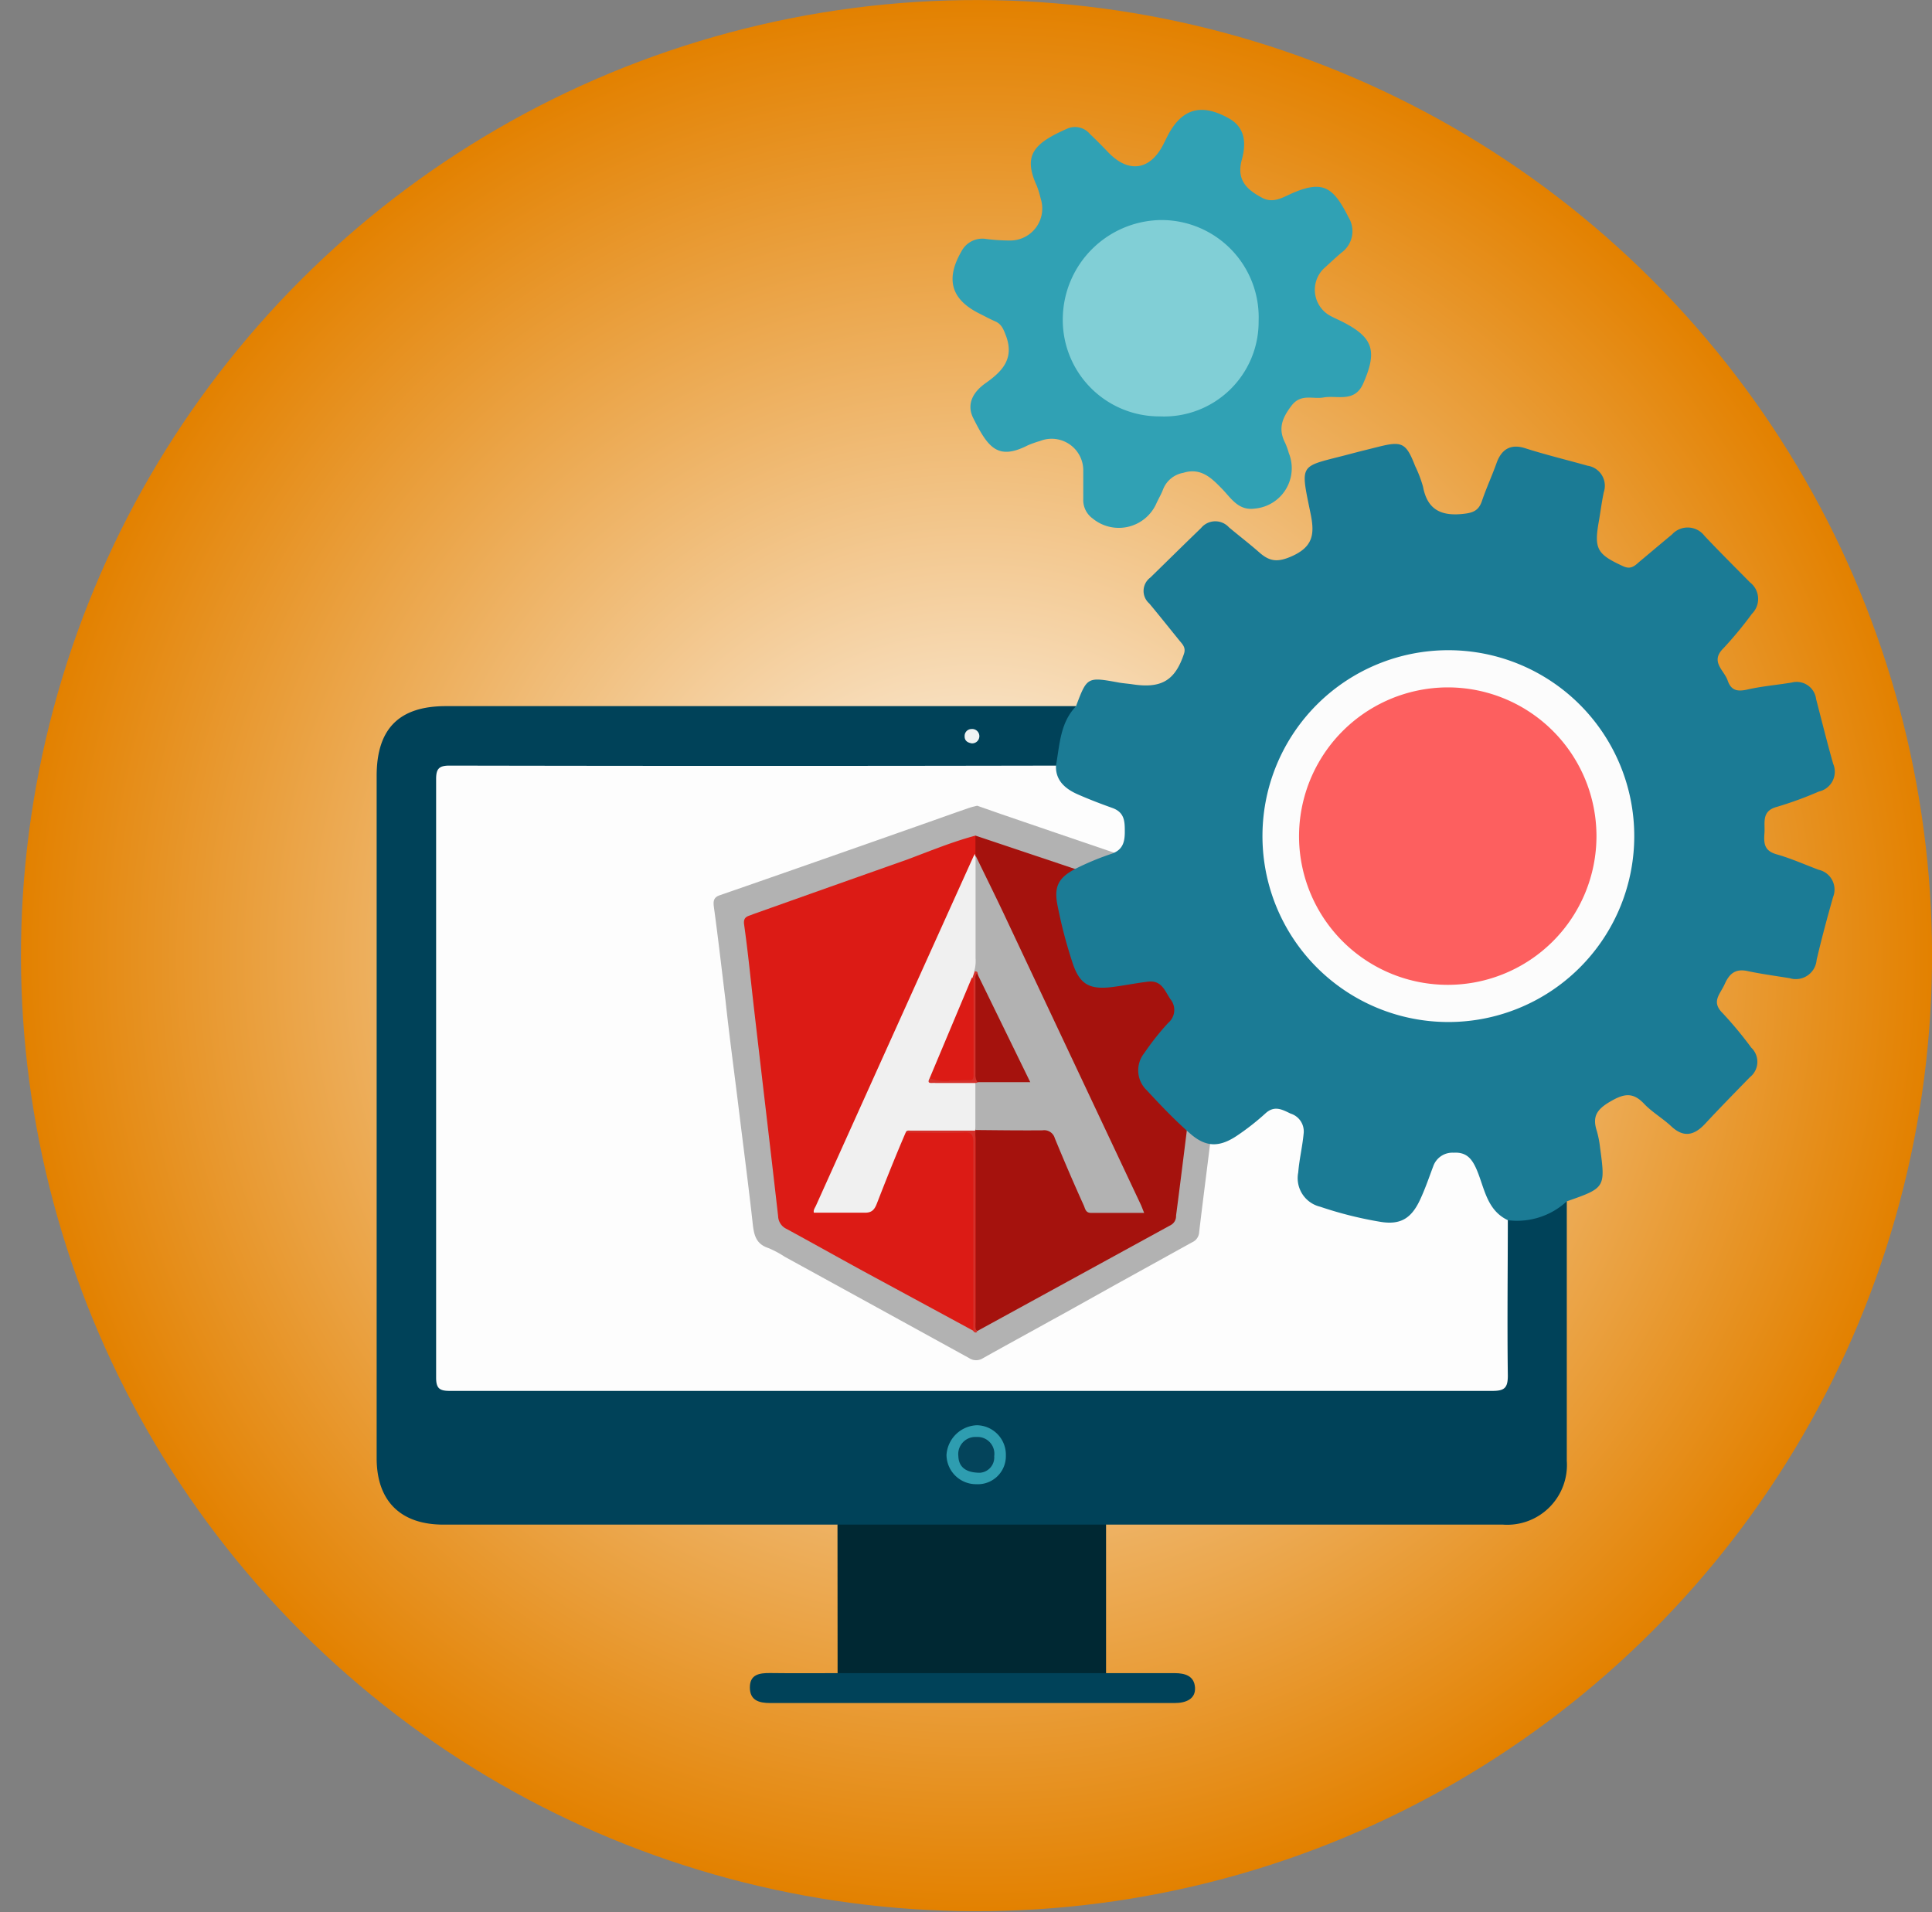 <svg id="Layer_1" data-name="Layer 1" xmlns="http://www.w3.org/2000/svg" xmlns:xlink="http://www.w3.org/1999/xlink" viewBox="0 0 190.71 188.75"><rect x="0" y="0" width="190.71" height="188.75" fill="#808080" stroke="none"/><defs><style>.cls-1{fill:url(#radial-gradient);}.cls-2{fill:#004259;}.cls-3{fill:#30a1b4;}.cls-4{fill:#002833;}.cls-5{fill:#fdfdfd;}.cls-6{fill:#2e9db0;}.cls-7{fill:#f0f3f4;}.cls-8{fill:#81cfd6;}.cls-9{fill:#04445b;}.cls-10{fill:#b2b2b2;}.cls-11{fill:#a5120d;}.cls-12{fill:#dc1b15;}.cls-13{fill:#d4302a;}.cls-14{fill:#f0f0f0;}.cls-15{fill:#d4312b;}.cls-16{fill:#1b7b95;}.cls-17{fill:#fcfcfc;}.cls-18{fill:#fd5f5f;}</style><radialGradient id="radial-gradient" cx="96.39" cy="94.32" r="94.32" gradientTransform="translate(94.93 -40.53) rotate(45)" gradientUnits="userSpaceOnUse"><stop offset="0" stop-color="#fff"/><stop offset="1" stop-color="#e38100"/></radialGradient></defs><title>Artboard 13</title><circle class="cls-1" cx="96.39" cy="94.32" r="94.32" transform="translate(-38.46 95.79) rotate(-45)"/><path class="cls-2" d="M148.84,120l5.82-1.45q0,12.81,0,25.64a5.9,5.9,0,0,1-6.31,6.3H109.18a2.89,2.89,0,0,1-2.36.76q-10.89,0-21.79,0a2.87,2.87,0,0,1-2.36-.76q-19.44,0-38.9,0c-4.25,0-6.59-2.35-6.59-6.56V76.58c0-4.65,2.22-6.88,6.83-6.88l62.2,0c-.5,2-1,3.92-1.49,5.88-.85,1-2,.75-3.09.75q-16.51,0-33,0c-7.28,0-14.56,0-21.84,0-2.73,0-2.92.19-2.92,2.91q0,27.16,0,54.31c0,2.72.17,2.88,2.95,2.88H145c2.87,0,3-.17,3-3,0-3.67,0-7.34,0-11C148,121.58,147.9,120.6,148.84,120Z"/><path class="cls-3" d="M130.66,39.23c-1.07.2-2.24-.42-3.18.82s-1.33,2.28-.62,3.67a7.09,7.09,0,0,1,.36,1,4,4,0,0,1-3.36,5.48c-1.65.23-2.36-1.07-3.28-2s-2-2.09-3.77-1.53a2.63,2.63,0,0,0-2,1.63c-.17.45-.42.88-.63,1.32a4.06,4.06,0,0,1-6.32,1.56,2.24,2.24,0,0,1-.93-1.9c0-.92,0-1.83,0-2.75a3.12,3.12,0,0,0-4.27-3,10.22,10.22,0,0,0-1.21.43c-3,1.53-3.95.16-5.39-2.71-.68-1.38,0-2.58,1.27-3.46,1.56-1.11,2.79-2.34,2-4.57-.26-.67-.43-1.22-1.11-1.51-.51-.22-1-.49-1.48-.73-2.84-1.39-3.44-3.39-1.84-6.16a2.33,2.33,0,0,1,2.46-1.23,18.74,18.74,0,0,0,2.37.15,3.16,3.16,0,0,0,3-4.13,10.26,10.26,0,0,0-.37-1.23c-1.41-3.06-.35-4.23,3.08-5.72a1.92,1.92,0,0,1,2.16.58c.63.59,1.22,1.2,1.82,1.82,2,2.07,4.13,1.75,5.43-.84l.33-.66c1.41-2.84,3.36-3.44,6.17-1.85,1.67.95,1.63,2.61,1.23,4.06-.55,2,.5,2.95,2,3.75,1.15.62,2.16-.11,3.12-.51,2.92-1.22,3.93-.52,5.42,2.45a2.61,2.61,0,0,1-.68,3.46c-.61.51-1.18,1.06-1.77,1.59a2.93,2.93,0,0,0,.53,4.6c.37.21.76.38,1.15.57,3.21,1.59,3.66,2.91,2.19,6.23C133.68,39.76,132,39,130.66,39.23Z"/><path class="cls-4" d="M82.67,150.49h26.51v14.66c-.52.78-1.33.77-2.12.78q-11.13.06-22.26,0c-.79,0-1.61,0-2.12-.78Z"/><path class="cls-2" d="M82.68,165.15h26.5c2.26,0,4.52,0,6.78,0,1,0,1.92.26,2,1.41s-.91,1.54-2,1.54q-20,0-39.94,0c-1.1,0-2-.26-2-1.54s.93-1.43,2-1.42C78.16,165.17,80.42,165.15,82.68,165.15Z"/><path class="cls-5" d="M148.84,120c0,5.26-.07,10.52,0,15.78,0,1.2-.32,1.51-1.51,1.51q-51.48,0-102.95,0c-1,0-1.33-.26-1.33-1.3q0-29.55,0-59.1c0-1,.28-1.32,1.32-1.32q30.18.06,60.37,0a1.88,1.88,0,0,0,1.54,2c1.44.5,2.83,1.14,4.28,1.6a1.32,1.32,0,0,1,1.08,1.57c-.1,3.56-.07,3.56-3.3,4.78-4,1.49-4,1.49-2.83,5.63.36,1.36.74,2.71,1.11,4.06a1.91,1.91,0,0,0,2.47,1.56c.78-.14,1.57-.25,2.35-.38,3.27-.58,3.21-.55,5,2.12a1.69,1.69,0,0,1-.18,2.51c-1,1-1.79,2.16-2.7,3.24a1.77,1.77,0,0,0,.09,2.74c1.62,1.57,3.22,3.17,4.86,4.74a2,2,0,0,0,2.94,0c1.08-.91,2.24-1.72,3.25-2.69a1.64,1.64,0,0,1,2.51-.16,7.35,7.35,0,0,0,1.61.87,1.17,1.17,0,0,1,.79,1.56c-.33,1.49-.47,3-.76,4.52a1.87,1.87,0,0,0,1.48,2.49c2.13.54,4.27,1.06,6.4,1.59a2.1,2.1,0,0,0,2.82-1.57c.45-1.33,1.06-2.61,1.48-3.94a1.58,1.58,0,0,1,1.83-1.29c2.85,0,2.8,0,3.9,2.67C147.27,117.28,147.52,118.92,148.84,120Z"/><path class="cls-6" d="M96.37,146.5a2.92,2.92,0,0,1-2.94-2.89,3.13,3.13,0,0,1,3-2.93,2.91,2.91,0,0,1,2.86,3A2.77,2.77,0,0,1,96.37,146.5Z"/><path class="cls-7" d="M95.9,73.37c-.41-.07-.69-.27-.68-.7a.68.68,0,0,1,.66-.71.71.71,0,1,1,0,1.41Z"/><path class="cls-8" d="M124.24,31.69a9.34,9.34,0,0,1-9.78,9.41,9.52,9.52,0,0,1-9.55-9.74,9.83,9.83,0,0,1,9.6-9.64A9.6,9.6,0,0,1,124.24,31.69Z"/><path class="cls-9" d="M96.74,145.37c-1.48,0-2.11-.63-2.14-1.65a1.69,1.69,0,0,1,1.79-1.88,1.66,1.66,0,0,1,1.75,1.89A1.52,1.52,0,0,1,96.74,145.37Z"/><path class="cls-10" d="M122.36,89.07q-.78,6.15-1.54,12.29c-.45,3.63-.85,7.26-1.29,10.89-.38,3.12-.79,6.24-1.16,9.37a1.15,1.15,0,0,1-.69,1l-7.52,4.16-5,2.79-1.22.67c-2.29,1.27-4.6,2.53-6.89,3.81a1.25,1.25,0,0,1-1.39,0q-9.09-5-18.2-10a10,10,0,0,0-1.61-.86c-1.28-.41-1.44-1.38-1.56-2.51-.41-3.7-.9-7.39-1.35-11.09S72,102.33,71.61,98.7c-.37-3-.72-6.11-1.14-9.16-.09-.66,0-1,.66-1.2,6.66-2.31,13.32-4.65,20-7,1.51-.53,3-1.07,4.52-1.59.28-.1.58-.16.81-.22l2.37.83,5.32,1.82,6.07,2.07,10.47,3.58c.41.14.82.32,1.24.44S122.41,88.68,122.36,89.07Z"/><path class="cls-11" d="M96.29,82.48l14.56,4.88c2.73.92,5.45,1.87,8.18,2.77.6.2.79.48.71,1.09q-1.08,8.32-2.12,16.66c-.51,4-1,8.07-1.53,12.11a1,1,0,0,1-.5.92l-19.1,10.46c-.55-.13-.48-.6-.48-1,0-6.15-.06-12.31,0-18.46a1,1,0,0,1,.13-.33,1.39,1.39,0,0,1,1.14-.3c1.8,0,3.61,0,5.41,0a1.66,1.66,0,0,1,1.75,1.22c.8,2,1.73,3.92,2.53,5.9a1.5,1.5,0,0,0,1.63,1.06c1.25,0,2.5,0,3.88,0-5.44-11.73-11-23.29-16.38-34.94a1.32,1.32,0,0,1-.08-.33A2.24,2.24,0,0,1,96.29,82.48Z"/><path class="cls-12" d="M96.29,82.48l0,1.8a3,3,0,0,1-.37,1.34q-4.52,10-9,19.95c-1.93,4.3-3.91,8.58-5.81,12.89-.42,1-.41,1,.63,1s2,0,3,0a1.73,1.73,0,0,0,1.85-1.26c.7-1.87,1.47-3.72,2.22-5.58.19-.47.36-1,1-1.1,1.83-.09,3.66,0,5.49,0,.6,0,1,.12,1,.91,0,6.2,0,12.41,0,18.61a.62.62,0,0,1-.1.38l-11.08-6c-2.5-1.37-5-2.77-7.48-4.12a1.43,1.43,0,0,1-.83-1.25c-.77-6.78-1.58-13.55-2.36-20.32-.33-2.83-.6-5.66-1-8.49-.11-.83.47-.8.88-1q7.58-2.7,15.15-5.37C91.68,84.05,93.93,83.11,96.29,82.48Z"/><path class="cls-13" d="M96.08,131.39c0-6.19,0-12.39,0-18.59,0-.78-.18-1.08-1-1-1.9.06-3.8,0-5.69,0,0-.5.42-.49.72-.5,1.82-.07,3.64-.07,5.47,0a.82.82,0,0,1,.7.33v18.82c0,.32-.1.68.2,1C96.36,131.55,96.23,131.58,96.08,131.39Z"/><path class="cls-14" d="M96.29,111.6l-6.38,0c-.19,0-.42-.07-.51.19-1,2.32-1.92,4.63-2.84,7-.24.62-.51.93-1.22.91-1.66,0-3.31,0-5,0-.08-.27.12-.49.22-.73Q88.34,101.7,96.1,84.52a1.25,1.25,0,0,1,.16-.24.55.55,0,0,0,0,.17,3.46,3.46,0,0,1,.3,1.38q.06,4.53,0,9.06a2.74,2.74,0,0,1-.12.81c-.11.27-.18.55-.29.82-1.21,2.91-2.47,5.8-3.68,8.71a1.92,1.92,0,0,0-.29,1.15c.93.44,1.9.11,2.84.21.48,0,1-.1,1.38.37a8.68,8.68,0,0,1-.15,4.58Z"/><path class="cls-10" d="M96.28,111.54c0-1.54,0-3.09,0-4.64a.45.45,0,0,1,.23-.2,22,22,0,0,1,3.44-.09c1.28,0,1.27,0,.77-1.14-1.38-3.06-2.93-6-4.33-9.07a2.42,2.42,0,0,0-.23-.52,3.56,3.56,0,0,0,.14-1.3V84.45c.91,1.88,1.84,3.75,2.74,5.65l13.53,28.72c.13.27.23.56.37.9-1.81,0-3.53,0-5.25,0-.53,0-.57-.42-.71-.74-1-2.2-1.94-4.4-2.86-6.63a1.08,1.08,0,0,0-1.2-.78C100.7,111.59,98.49,111.56,96.28,111.54Z"/><path class="cls-12" d="M91.77,106.42l4.17-9.93c.48.15.42.58.42.93,0,2.77,0,5.55,0,8.32,0,.77-.28,1.1-1.09,1-1-.06-2,0-2.94,0C92.11,106.75,91.74,106.89,91.77,106.42Z"/><path class="cls-15" d="M91.77,106.42c1.3.53,2.65.15,4,.21.3,0,.33-.29.33-.53,0-3.15,0-6.29,0-9.44,0,0-.07-.11-.1-.17l.21-.61c.12,0,.29,0,.3.19.33,3.45.09,6.91.14,10.37a.73.73,0,0,1-.11.38l-.21.08c-1.35,0-2.7,0-4,0C92,106.85,91.42,107.07,91.77,106.42Z"/><path class="cls-11" d="M96.48,106.82a1.36,1.36,0,0,1-.19-.77V96.63a.71.71,0,0,1,.16-.56l5.25,10.75Z"/><path class="cls-16" d="M106.21,69.72c1.1-2.92,1.1-2.92,4.27-2.34.42.07.85.1,1.27.16,2.9.45,4.24-.37,5.12-3,.2-.6-.11-.91-.42-1.28-1-1.23-2-2.49-3-3.69a1.64,1.64,0,0,1,.1-2.56c1.67-1.63,3.32-3.26,5-4.88a1.82,1.82,0,0,1,2.76-.08c1,.84,2,1.6,3,2.48s1.78,1,3.17.39c2.11-.93,2.3-2.16,1.91-4.12-1.08-5.29-1.19-4.64,3.92-6,.94-.25,1.89-.48,2.84-.72,2.27-.56,2.66-.34,3.54,1.92a12.16,12.16,0,0,1,.78,2.05c.42,2.23,1.75,2.9,3.9,2.68,1-.1,1.58-.3,1.91-1.27.43-1.27,1-2.5,1.45-3.76s1.3-1.94,2.81-1.46c2,.64,4.11,1.15,6.17,1.73a2,2,0,0,1,1.6,2.62c-.21,1-.32,1.93-.49,2.89-.48,2.71-.16,3.23,2.38,4.4.76.36,1.14,0,1.6-.41,1.08-.9,2.15-1.81,3.24-2.71a2.09,2.09,0,0,1,3.22.14c1.47,1.56,3,3.08,4.49,4.59a2.06,2.06,0,0,1,.19,3.09,38.18,38.18,0,0,1-2.8,3.39c-1.38,1.34.05,2.17.4,3.2s1,1.11,2,.88c1.42-.32,2.89-.44,4.33-.68A1.93,1.93,0,0,1,179.27,69c.55,2.13,1.08,4.26,1.68,6.38a2,2,0,0,1-1.41,2.75,36.48,36.48,0,0,1-4.13,1.51c-1.57.41-1.16,1.57-1.24,2.61s0,1.74,1.21,2.08c1.41.4,2.75,1,4.13,1.52a2,2,0,0,1,1.43,2.71c-.58,2.06-1.14,4.12-1.62,6.2a2.06,2.06,0,0,1-2.67,1.79c-1.38-.22-2.78-.41-4.15-.7-1.19-.26-1.79.25-2.25,1.28s-1.37,1.74-.19,2.89a38.28,38.28,0,0,1,2.81,3.39,1.93,1.93,0,0,1-.14,2.92c-1.49,1.53-3,3.07-4.45,4.63-1.05,1.11-2.09,1.36-3.31.21-.85-.79-1.89-1.39-2.68-2.22-1.11-1.18-2-1-3.34-.22s-1.78,1.49-1.33,2.89a9.68,9.68,0,0,1,.32,1.62c.54,4,.54,4-3.28,5.34a7.23,7.23,0,0,1-5.82,1.86c-2.1-1-2.3-3.19-3.08-5-.46-1.06-1-1.74-2.28-1.66a2,2,0,0,0-2,1.33c-.43,1.14-.82,2.3-1.35,3.41-.85,1.77-1.92,2.39-3.82,2.09a37.94,37.94,0,0,1-6-1.5,2.9,2.9,0,0,1-2.16-3.38c.1-1.28.41-2.53.53-3.81a1.84,1.84,0,0,0-1.28-2c-.84-.4-1.6-.85-2.51,0a24.31,24.31,0,0,1-2.89,2.25c-1.7,1.1-3,1.05-4.51-.27s-2.91-2.79-4.28-4.27a2.72,2.72,0,0,1-.26-3.68,25.69,25.69,0,0,1,2.38-3,1.66,1.66,0,0,0,.22-2.3c-.57-.82-.86-1.93-2.26-1.75-1.15.14-2.29.37-3.44.52-2.34.3-3.3-.27-4-2.45a46.62,46.62,0,0,1-1.44-5.49c-.4-1.91,0-2.82,1.78-3.74a26.8,26.8,0,0,1,3.55-1.47c1.08-.38,1.29-1.14,1.29-2.15s0-1.93-1.23-2.37-2.29-.85-3.41-1.34-2.23-1.31-2.15-2.86C104.61,73.48,104.65,71.34,106.21,69.72Z"/><path class="cls-17" d="M143,64.18a18.35,18.35,0,1,1-18.38,18.2A18.34,18.34,0,0,1,143,64.18Z"/><path class="cls-18" d="M143,67.85A14.68,14.68,0,1,1,128.23,82.7,14.71,14.71,0,0,1,143,67.85Z"/></svg>